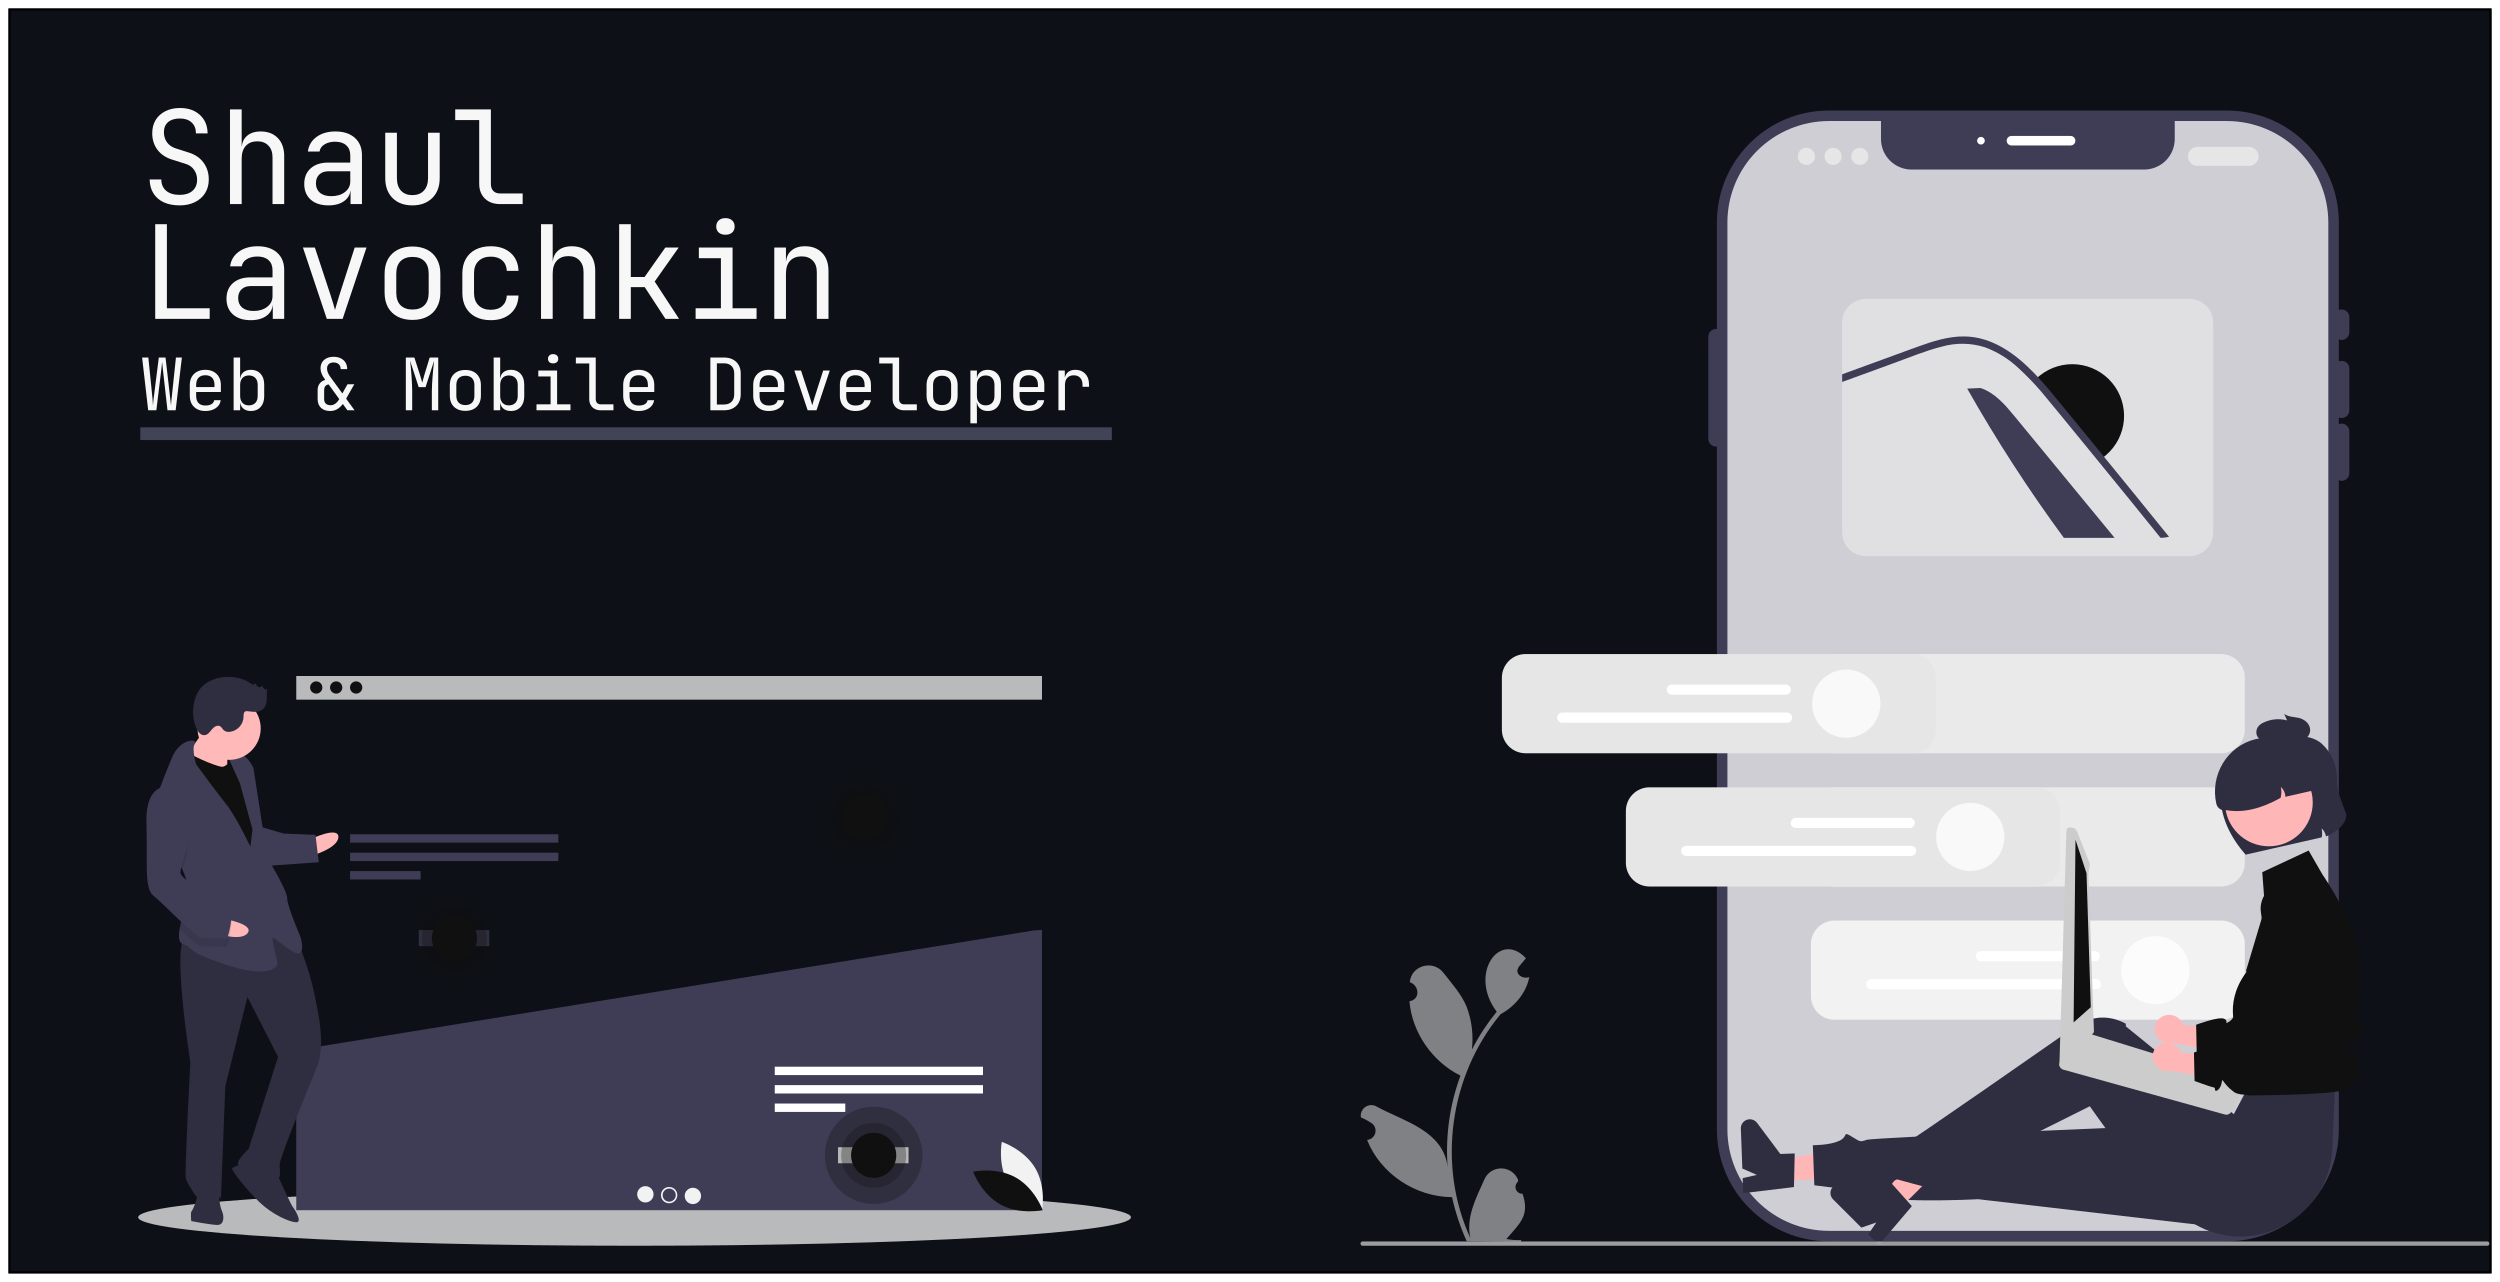 <svg width="1176" height="603" viewBox="0 0 1176 603" fill="none" xmlns="http://www.w3.org/2000/svg">
<g filter="url(#filter0_d_5_209)">
<path d="M4 0H1172V595H4V0Z" fill="#0D1117"/>
<path d="M4.5 0.5H1171.5V594.5H4.5V0.5Z" stroke="black"/>
</g>
<path d="M523 201H66V207H523V201Z" fill="#414356"/>
<path d="M69.706 193L66.85 168.18H69.774L71.644 186.54C71.689 187.039 71.735 187.56 71.78 188.104C71.825 188.625 71.859 189.124 71.882 189.6C71.927 190.076 71.95 190.473 71.95 190.79C71.995 190.473 72.029 190.076 72.052 189.6C72.097 189.124 72.143 188.625 72.188 188.104C72.256 187.56 72.324 187.039 72.392 186.54L74.704 168.18H77.866L79.974 186.54C80.042 187.039 80.099 187.56 80.144 188.104C80.212 188.625 80.269 189.124 80.314 189.6C80.382 190.076 80.427 190.473 80.45 190.79C80.473 190.473 80.495 190.076 80.518 189.6C80.563 189.124 80.609 188.625 80.654 188.104C80.722 187.56 80.779 187.039 80.824 186.54L82.762 168.18H85.55L82.626 193H78.784L76.676 174.3C76.631 173.779 76.574 173.269 76.506 172.77C76.461 172.271 76.415 171.807 76.37 171.376C76.325 170.945 76.291 170.594 76.268 170.322C76.245 170.594 76.2 170.945 76.132 171.376C76.087 171.807 76.041 172.271 75.996 172.77C75.951 173.269 75.894 173.779 75.826 174.3L73.548 193H69.706ZM96.587 193.34C95.113 193.34 93.821 193.045 92.711 192.456C91.623 191.867 90.773 191.039 90.161 189.974C89.571 188.886 89.277 187.628 89.277 186.2V181.1C89.277 179.649 89.571 178.391 90.161 177.326C90.773 176.261 91.623 175.433 92.711 174.844C93.821 174.255 95.113 173.96 96.587 173.96C98.06 173.96 99.341 174.255 100.429 174.844C101.539 175.433 102.389 176.261 102.979 177.326C103.591 178.391 103.897 179.649 103.897 181.1V184.398H92.269V186.2C92.269 187.673 92.643 188.807 93.391 189.6C94.139 190.371 95.204 190.756 96.587 190.756C97.765 190.756 98.717 190.552 99.443 190.144C100.168 189.713 100.61 189.079 100.769 188.24H103.829C103.625 189.804 102.854 191.051 101.517 191.98C100.202 192.887 98.559 193.34 96.587 193.34ZM100.905 182.358V181.1C100.905 179.627 100.531 178.493 99.783 177.7C99.057 176.907 97.992 176.51 96.587 176.51C95.204 176.51 94.139 176.907 93.391 177.7C92.643 178.493 92.269 179.627 92.269 181.1V182.086H101.143L100.905 182.358ZM118.061 193.34C116.52 193.34 115.285 192.932 114.355 192.116C113.426 191.277 112.961 190.144 112.961 188.716L113.573 189.43H112.961V193H109.901V168.18H112.961V173.62L112.893 177.87H113.573L112.961 178.584C112.961 177.179 113.426 176.057 114.355 175.218C115.307 174.379 116.543 173.96 118.061 173.96C119.943 173.96 121.45 174.583 122.583 175.83C123.717 177.077 124.283 178.777 124.283 180.93V186.404C124.283 188.535 123.717 190.223 122.583 191.47C121.45 192.717 119.943 193.34 118.061 193.34ZM117.041 190.688C118.333 190.688 119.353 190.303 120.101 189.532C120.849 188.761 121.223 187.651 121.223 186.2V181.1C121.223 179.649 120.849 178.539 120.101 177.768C119.353 176.997 118.333 176.612 117.041 176.612C115.795 176.612 114.797 177.009 114.049 177.802C113.324 178.595 112.961 179.695 112.961 181.1V186.2C112.961 187.605 113.324 188.705 114.049 189.498C114.797 190.291 115.795 190.688 117.041 190.688ZM155.367 193.34C153.508 193.34 152.046 192.841 150.981 191.844C149.938 190.847 149.417 189.475 149.417 187.73V183.48C149.417 182.279 149.723 181.27 150.335 180.454C150.97 179.615 151.865 179.026 153.021 178.686L152.783 178.346C152.08 177.394 151.57 176.51 151.253 175.694C150.936 174.878 150.777 174.062 150.777 173.246C150.777 172.158 151.026 171.206 151.525 170.39C152.046 169.574 152.76 168.951 153.667 168.52C154.596 168.067 155.673 167.84 156.897 167.84C158.212 167.84 159.345 168.078 160.297 168.554C161.272 169.03 162.02 169.699 162.541 170.56C163.062 171.421 163.323 172.453 163.323 173.654H160.263C160.263 172.997 160.127 172.43 159.855 171.954C159.583 171.478 159.198 171.115 158.699 170.866C158.2 170.617 157.6 170.492 156.897 170.492C156.285 170.492 155.741 170.605 155.265 170.832C154.812 171.059 154.46 171.387 154.211 171.818C153.962 172.226 153.837 172.725 153.837 173.314C153.837 173.881 153.95 174.493 154.177 175.15C154.426 175.807 154.766 176.431 155.197 177.02L161.045 185.078L163.459 180.76H166.655L162.813 187.526L166.791 193H163.425L161.283 190.042C159.606 192.241 157.634 193.34 155.367 193.34ZM155.537 190.62C156.308 190.62 157.044 190.371 157.747 189.872C158.472 189.351 159.084 188.637 159.583 187.73L154.585 180.828C153.882 180.941 153.35 181.225 152.987 181.678C152.647 182.131 152.477 182.732 152.477 183.48V187.73C152.477 188.637 152.738 189.351 153.259 189.872C153.803 190.371 154.562 190.62 155.537 190.62ZM190.904 193V168.18H194.916L197.5 176.204C197.75 176.929 197.976 177.655 198.18 178.38C198.384 179.083 198.532 179.627 198.622 180.012C198.736 179.627 198.883 179.083 199.064 178.38C199.246 177.655 199.45 176.918 199.676 176.17L202.124 168.18H206.136V193H203.144V183.99C203.144 182.993 203.178 181.859 203.246 180.59C203.314 179.321 203.405 178.029 203.518 176.714C203.632 175.377 203.745 174.107 203.858 172.906C203.994 171.682 204.108 170.617 204.198 169.71L200.186 182.12H196.956L192.91 169.71C193.024 170.594 193.137 171.625 193.25 172.804C193.364 173.96 193.466 175.195 193.556 176.51C193.647 177.802 193.726 179.094 193.794 180.386C193.862 181.678 193.896 182.879 193.896 183.99V193H190.904ZM218.907 193.272C217.411 193.272 216.119 192.989 215.031 192.422C213.943 191.855 213.093 191.039 212.481 189.974C211.892 188.886 211.597 187.605 211.597 186.132V181.168C211.597 179.672 211.892 178.391 212.481 177.326C213.093 176.261 213.943 175.445 215.031 174.878C216.119 174.311 217.411 174.028 218.907 174.028C220.403 174.028 221.695 174.311 222.783 174.878C223.871 175.445 224.71 176.261 225.299 177.326C225.911 178.391 226.217 179.661 226.217 181.134V186.132C226.217 187.605 225.911 188.886 225.299 189.974C224.71 191.039 223.871 191.855 222.783 192.422C221.695 192.989 220.403 193.272 218.907 193.272ZM218.907 190.552C220.244 190.552 221.287 190.178 222.035 189.43C222.783 188.682 223.157 187.583 223.157 186.132V181.168C223.157 179.717 222.783 178.618 222.035 177.87C221.287 177.122 220.244 176.748 218.907 176.748C217.592 176.748 216.55 177.122 215.779 177.87C215.031 178.618 214.657 179.717 214.657 181.168V186.132C214.657 187.583 215.031 188.682 215.779 189.43C216.55 190.178 217.592 190.552 218.907 190.552ZM240.382 193.34C238.84 193.34 237.605 192.932 236.676 192.116C235.746 191.277 235.282 190.144 235.282 188.716L235.894 189.43H235.282V193H232.222V168.18H235.282V173.62L235.214 177.87H235.894L235.282 178.584C235.282 177.179 235.746 176.057 236.676 175.218C237.628 174.379 238.863 173.96 240.382 173.96C242.263 173.96 243.77 174.583 244.904 175.83C246.037 177.077 246.604 178.777 246.604 180.93V186.404C246.604 188.535 246.037 190.223 244.904 191.47C243.77 192.717 242.263 193.34 240.382 193.34ZM239.362 190.688C240.654 190.688 241.674 190.303 242.422 189.532C243.17 188.761 243.544 187.651 243.544 186.2V181.1C243.544 179.649 243.17 178.539 242.422 177.768C241.674 176.997 240.654 176.612 239.362 176.612C238.115 176.612 237.118 177.009 236.37 177.802C235.644 178.595 235.282 179.695 235.282 181.1V186.2C235.282 187.605 235.644 188.705 236.37 189.498C237.118 190.291 238.115 190.688 239.362 190.688ZM252.37 193V190.212H259V177.088H253.22V174.3H262.06V190.212H268.35V193H252.37ZM260.19 170.934C259.442 170.934 258.853 170.741 258.422 170.356C257.992 169.971 257.776 169.449 257.776 168.792C257.776 168.112 257.992 167.579 258.422 167.194C258.853 166.786 259.442 166.582 260.19 166.582C260.938 166.582 261.528 166.786 261.958 167.194C262.389 167.579 262.604 168.112 262.604 168.792C262.604 169.449 262.389 169.971 261.958 170.356C261.528 170.741 260.938 170.934 260.19 170.934ZM282.617 193C281.529 193 280.577 192.785 279.761 192.354C278.945 191.923 278.311 191.311 277.857 190.518C277.404 189.725 277.177 188.795 277.177 187.73V170.968H270.887V168.18H280.237V187.73C280.237 188.501 280.453 189.113 280.883 189.566C281.314 189.997 281.892 190.212 282.617 190.212H288.567V193H282.617ZM300.454 193.34C298.981 193.34 297.689 193.045 296.578 192.456C295.49 191.867 294.64 191.039 294.028 189.974C293.439 188.886 293.144 187.628 293.144 186.2V181.1C293.144 179.649 293.439 178.391 294.028 177.326C294.64 176.261 295.49 175.433 296.578 174.844C297.689 174.255 298.981 173.96 300.454 173.96C301.927 173.96 303.208 174.255 304.296 174.844C305.407 175.433 306.257 176.261 306.846 177.326C307.458 178.391 307.764 179.649 307.764 181.1V184.398H296.136V186.2C296.136 187.673 296.51 188.807 297.258 189.6C298.006 190.371 299.071 190.756 300.454 190.756C301.633 190.756 302.585 190.552 303.31 190.144C304.035 189.713 304.477 189.079 304.636 188.24H307.696C307.492 189.804 306.721 191.051 305.384 191.98C304.069 192.887 302.426 193.34 300.454 193.34ZM304.772 182.358V181.1C304.772 179.627 304.398 178.493 303.65 177.7C302.925 176.907 301.859 176.51 300.454 176.51C299.071 176.51 298.006 176.907 297.258 177.7C296.51 178.493 296.136 179.627 296.136 181.1V182.086H305.01L304.772 182.358ZM334.155 193V168.18H340.581C342.191 168.18 343.573 168.486 344.729 169.098C345.908 169.71 346.815 170.571 347.449 171.682C348.107 172.793 348.435 174.107 348.435 175.626V185.52C348.435 187.039 348.107 188.365 347.449 189.498C346.815 190.609 345.908 191.47 344.729 192.082C343.573 192.694 342.191 193 340.581 193H334.155ZM337.215 190.28H340.581C342.077 190.28 343.245 189.861 344.083 189.022C344.945 188.183 345.375 187.016 345.375 185.52V175.626C345.375 174.153 344.945 172.997 344.083 172.158C343.245 171.319 342.077 170.9 340.581 170.9H337.215V190.28ZM361.614 193.34C360.141 193.34 358.849 193.045 357.738 192.456C356.65 191.867 355.8 191.039 355.188 189.974C354.599 188.886 354.304 187.628 354.304 186.2V181.1C354.304 179.649 354.599 178.391 355.188 177.326C355.8 176.261 356.65 175.433 357.738 174.844C358.849 174.255 360.141 173.96 361.614 173.96C363.087 173.96 364.368 174.255 365.456 174.844C366.567 175.433 367.417 176.261 368.006 177.326C368.618 178.391 368.924 179.649 368.924 181.1V184.398H357.296V186.2C357.296 187.673 357.67 188.807 358.418 189.6C359.166 190.371 360.231 190.756 361.614 190.756C362.793 190.756 363.745 190.552 364.47 190.144C365.195 189.713 365.637 189.079 365.796 188.24H368.856C368.652 189.804 367.881 191.051 366.544 191.98C365.229 192.887 363.586 193.34 361.614 193.34ZM365.932 182.358V181.1C365.932 179.627 365.558 178.493 364.81 177.7C364.085 176.907 363.019 176.51 361.614 176.51C360.231 176.51 359.166 176.907 358.418 177.7C357.67 178.493 357.296 179.627 357.296 181.1V182.086H366.17L365.932 182.358ZM379.927 193L373.671 174.3H376.799L380.947 186.88C381.196 187.628 381.423 188.353 381.627 189.056C381.831 189.736 381.978 190.269 382.069 190.654C382.182 190.269 382.341 189.736 382.545 189.056C382.749 188.353 382.964 187.628 383.191 186.88L387.237 174.3H390.331L384.075 193H379.927ZM402.388 193.34C400.914 193.34 399.622 193.045 398.512 192.456C397.424 191.867 396.574 191.039 395.962 189.974C395.372 188.886 395.078 187.628 395.078 186.2V181.1C395.078 179.649 395.372 178.391 395.962 177.326C396.574 176.261 397.424 175.433 398.512 174.844C399.622 174.255 400.914 173.96 402.388 173.96C403.861 173.96 405.142 174.255 406.23 174.844C407.34 175.433 408.19 176.261 408.78 177.326C409.392 178.391 409.698 179.649 409.698 181.1V184.398H398.07V186.2C398.07 187.673 398.444 188.807 399.192 189.6C399.94 190.371 401.005 190.756 402.388 190.756C403.566 190.756 404.518 190.552 405.244 190.144C405.969 189.713 406.411 189.079 406.57 188.24H409.63C409.426 189.804 408.655 191.051 407.318 191.98C406.003 192.887 404.36 193.34 402.388 193.34ZM406.706 182.358V181.1C406.706 179.627 406.332 178.493 405.584 177.7C404.858 176.907 403.793 176.51 402.388 176.51C401.005 176.51 399.94 176.907 399.192 177.7C398.444 178.493 398.07 179.627 398.07 181.1V182.086H406.944L406.706 182.358ZM425.324 193C424.236 193 423.284 192.785 422.468 192.354C421.652 191.923 421.018 191.311 420.564 190.518C420.111 189.725 419.884 188.795 419.884 187.73V170.968H413.594V168.18H422.944V187.73C422.944 188.501 423.16 189.113 423.59 189.566C424.021 189.997 424.599 190.212 425.324 190.212H431.274V193H425.324ZM443.161 193.272C441.665 193.272 440.373 192.989 439.285 192.422C438.197 191.855 437.347 191.039 436.735 189.974C436.146 188.886 435.851 187.605 435.851 186.132V181.168C435.851 179.672 436.146 178.391 436.735 177.326C437.347 176.261 438.197 175.445 439.285 174.878C440.373 174.311 441.665 174.028 443.161 174.028C444.657 174.028 445.949 174.311 447.037 174.878C448.125 175.445 448.964 176.261 449.553 177.326C450.165 178.391 450.471 179.661 450.471 181.134V186.132C450.471 187.605 450.165 188.886 449.553 189.974C448.964 191.039 448.125 191.855 447.037 192.422C445.949 192.989 444.657 193.272 443.161 193.272ZM443.161 190.552C444.498 190.552 445.541 190.178 446.289 189.43C447.037 188.682 447.411 187.583 447.411 186.132V181.168C447.411 179.717 447.037 178.618 446.289 177.87C445.541 177.122 444.498 176.748 443.161 176.748C441.846 176.748 440.804 177.122 440.033 177.87C439.285 178.618 438.911 179.717 438.911 181.168V186.132C438.911 187.583 439.285 188.682 440.033 189.43C440.804 190.178 441.846 190.552 443.161 190.552ZM456.476 199.12V174.3H459.536V177.87H460.148L459.536 178.584C459.536 177.156 460 176.034 460.93 175.218C461.882 174.379 463.128 173.96 464.67 173.96C466.551 173.96 468.047 174.583 469.158 175.83C470.291 177.054 470.858 178.743 470.858 180.896V186.37C470.858 187.798 470.597 189.033 470.076 190.076C469.577 191.119 468.863 191.923 467.934 192.49C467.027 193.057 465.939 193.34 464.67 193.34C463.151 193.34 461.916 192.921 460.964 192.082C460.012 191.243 459.536 190.121 459.536 188.716L460.148 189.43H459.468L459.536 193.68V199.12H456.476ZM463.65 190.688C464.942 190.688 465.95 190.303 466.676 189.532C467.424 188.761 467.798 187.651 467.798 186.2V181.1C467.798 179.649 467.424 178.539 466.676 177.768C465.95 176.997 464.942 176.612 463.65 176.612C462.403 176.612 461.406 177.009 460.658 177.802C459.91 178.595 459.536 179.695 459.536 181.1V186.2C459.536 187.605 459.91 188.705 460.658 189.498C461.406 190.291 462.403 190.688 463.65 190.688ZM483.934 193.34C482.461 193.34 481.169 193.045 480.058 192.456C478.97 191.867 478.12 191.039 477.508 189.974C476.919 188.886 476.624 187.628 476.624 186.2V181.1C476.624 179.649 476.919 178.391 477.508 177.326C478.12 176.261 478.97 175.433 480.058 174.844C481.169 174.255 482.461 173.96 483.934 173.96C485.408 173.96 486.688 174.255 487.776 174.844C488.887 175.433 489.737 176.261 490.326 177.326C490.938 178.391 491.244 179.649 491.244 181.1V184.398H479.616V186.2C479.616 187.673 479.99 188.807 480.738 189.6C481.486 190.371 482.552 190.756 483.934 190.756C485.113 190.756 486.065 190.552 486.79 190.144C487.516 189.713 487.958 189.079 488.116 188.24H491.176C490.972 189.804 490.202 191.051 488.864 191.98C487.55 192.887 485.906 193.34 483.934 193.34ZM488.252 182.358V181.1C488.252 179.627 487.878 178.493 487.13 177.7C486.405 176.907 485.34 176.51 483.934 176.51C482.552 176.51 481.486 176.907 480.738 177.7C479.99 178.493 479.616 179.627 479.616 181.1V182.086H488.49L488.252 182.358ZM497.895 193V174.3H500.887V177.87H501.601L500.615 180.08C500.615 178.063 501.046 176.544 501.907 175.524C502.791 174.481 504.094 173.96 505.817 173.96C507.789 173.96 509.353 174.583 510.509 175.83C511.688 177.054 512.277 178.72 512.277 180.828V181.95H509.217V181.1C509.217 179.627 508.854 178.505 508.129 177.734C507.426 176.941 506.418 176.544 505.103 176.544C503.811 176.544 502.791 176.941 502.043 177.734C501.318 178.527 500.955 179.649 500.955 181.1V193H497.895Z" fill="#F7F7F7"/>
<path d="M84.544 96.61C81.616 96.61 79.095 96.122 76.98 95.146C74.906 94.17 73.3 92.767 72.161 90.937C71.022 89.107 70.433 86.931 70.392 84.41H75.882C75.882 86.647 76.634 88.416 78.139 89.717C79.684 91.018 81.819 91.669 84.544 91.669C87.106 91.669 89.099 91.039 90.522 89.778C91.986 88.517 92.718 86.769 92.718 84.532C92.718 82.743 92.23 81.177 91.254 79.835C90.319 78.493 88.956 77.558 87.167 77.029L81.128 75.138C78.078 74.203 75.719 72.637 74.052 70.441C72.425 68.245 71.612 65.663 71.612 62.694C71.612 60.295 72.141 58.221 73.198 56.472C74.296 54.683 75.821 53.3 77.773 52.324C79.725 51.307 82.023 50.799 84.666 50.799C88.57 50.799 91.701 51.897 94.06 54.093C96.419 56.248 97.618 59.136 97.659 62.755H92.169C92.169 60.559 91.498 58.851 90.156 57.631C88.855 56.37 87.004 55.74 84.605 55.74C82.246 55.74 80.396 56.309 79.054 57.448C77.753 58.587 77.102 60.173 77.102 62.206C77.102 64.036 77.59 65.622 78.566 66.964C79.542 68.306 80.945 69.262 82.775 69.831L88.875 71.783C91.844 72.718 94.141 74.304 95.768 76.541C97.395 78.778 98.208 81.401 98.208 84.41C98.208 86.85 97.639 88.985 96.5 90.815C95.361 92.645 93.755 94.068 91.681 95.085C89.648 96.102 87.269 96.61 84.544 96.61ZM108.188 96V51.47H113.678V62.45V68.855H114.837L113.678 70.136C113.678 67.493 114.471 65.459 116.057 64.036C117.643 62.572 119.839 61.84 122.645 61.84C126.021 61.84 128.705 62.877 130.697 64.951C132.69 67.025 133.686 69.851 133.686 73.43V96H128.196V74.04C128.196 71.641 127.546 69.79 126.244 68.489C124.984 67.147 123.255 66.476 121.059 66.476C118.782 66.476 116.972 67.188 115.63 68.611C114.329 70.034 113.678 72.047 113.678 74.65V96H108.188ZM154.524 96.61C150.986 96.61 148.201 95.715 146.167 93.926C144.134 92.096 143.117 89.636 143.117 86.545C143.117 83.414 144.134 80.953 146.167 79.164C148.201 77.375 150.946 76.48 154.402 76.48H164.772V73.125C164.772 71.051 164.142 69.465 162.881 68.367C161.661 67.228 159.913 66.659 157.635 66.659C155.643 66.659 153.975 67.086 152.633 67.94C151.291 68.753 150.519 69.872 150.315 71.295H144.825C145.191 68.408 146.554 66.11 148.912 64.402C151.271 62.694 154.219 61.84 157.757 61.84C161.621 61.84 164.671 62.836 166.907 64.829C169.144 66.822 170.262 69.526 170.262 72.942V96H164.894V89.595H163.979L164.894 88.68C164.894 91.12 163.939 93.052 162.027 94.475C160.157 95.898 157.656 96.61 154.524 96.61ZM155.866 92.279C158.469 92.279 160.604 91.628 162.271 90.327C163.939 89.026 164.772 87.358 164.772 85.325V80.567H154.524C152.694 80.567 151.251 81.075 150.193 82.092C149.136 83.109 148.607 84.491 148.607 86.24C148.607 88.111 149.238 89.595 150.498 90.693C151.8 91.75 153.589 92.279 155.866 92.279ZM193.968 96.61C190.104 96.61 187.014 95.471 184.696 93.194C182.378 90.876 181.219 87.745 181.219 83.8V62.45H186.709V83.8C186.709 86.321 187.359 88.294 188.661 89.717C189.962 91.1 191.731 91.791 193.968 91.791C196.245 91.791 198.034 91.1 199.336 89.717C200.678 88.294 201.349 86.321 201.349 83.8V62.45H206.839V83.8C206.839 87.745 205.659 90.876 203.301 93.194C200.942 95.471 197.831 96.61 193.968 96.61ZM235.18 96C233.228 96 231.52 95.614 230.056 94.841C228.592 94.068 227.453 92.97 226.64 91.547C225.826 90.124 225.42 88.456 225.42 86.545V56.472H214.135V51.47H230.91V86.545C230.91 87.928 231.296 89.026 232.069 89.839C232.841 90.612 233.878 90.998 235.18 90.998H245.855V96H235.18ZM73.015 150V105.47H78.505V144.998H98.635V150H73.015ZM117.948 150.61C114.41 150.61 111.625 149.715 109.591 147.926C107.558 146.096 106.541 143.636 106.541 140.545C106.541 137.414 107.558 134.953 109.591 133.164C111.625 131.375 114.37 130.48 117.826 130.48H128.196V127.125C128.196 125.051 127.566 123.465 126.305 122.367C125.085 121.228 123.337 120.659 121.059 120.659C119.067 120.659 117.399 121.086 116.057 121.94C114.715 122.753 113.943 123.872 113.739 125.295H108.249C108.615 122.408 109.978 120.11 112.336 118.402C114.695 116.694 117.643 115.84 121.181 115.84C125.045 115.84 128.095 116.836 130.331 118.829C132.568 120.822 133.686 123.526 133.686 126.942V150H128.318V143.595H127.403L128.318 142.68C128.318 145.12 127.363 147.052 125.451 148.475C123.581 149.898 121.08 150.61 117.948 150.61ZM119.29 146.279C121.893 146.279 124.028 145.628 125.695 144.327C127.363 143.026 128.196 141.358 128.196 139.325V134.567H117.948C116.118 134.567 114.675 135.075 113.617 136.092C112.56 137.109 112.031 138.491 112.031 140.24C112.031 142.111 112.662 143.595 113.922 144.693C115.224 145.75 117.013 146.279 119.29 146.279ZM153.731 150L142.507 116.45H148.119L155.561 139.02C156.009 140.362 156.415 141.663 156.781 142.924C157.147 144.144 157.412 145.1 157.574 145.791C157.778 145.1 158.062 144.144 158.428 142.924C158.794 141.663 159.181 140.362 159.587 139.02L166.846 116.45H172.397L161.173 150H153.731ZM194.029 150.488C191.345 150.488 189.027 149.98 187.075 148.963C185.123 147.946 183.598 146.482 182.5 144.571C181.442 142.619 180.914 140.321 180.914 137.678V128.772C180.914 126.088 181.442 123.79 182.5 121.879C183.598 119.968 185.123 118.504 187.075 117.487C189.027 116.47 191.345 115.962 194.029 115.962C196.713 115.962 199.031 116.47 200.983 117.487C202.935 118.504 204.439 119.968 205.497 121.879C206.595 123.79 207.144 126.068 207.144 128.711V137.678C207.144 140.321 206.595 142.619 205.497 144.571C204.439 146.482 202.935 147.946 200.983 148.963C199.031 149.98 196.713 150.488 194.029 150.488ZM194.029 145.608C196.428 145.608 198.299 144.937 199.641 143.595C200.983 142.253 201.654 140.281 201.654 137.678V128.772C201.654 126.169 200.983 124.197 199.641 122.855C198.299 121.513 196.428 120.842 194.029 120.842C191.67 120.842 189.799 121.513 188.417 122.855C187.075 124.197 186.404 126.169 186.404 128.772V137.678C186.404 140.281 187.075 142.253 188.417 143.595C189.799 144.937 191.67 145.608 194.029 145.608ZM230.849 150.61C228.165 150.61 225.806 150.102 223.773 149.085C221.78 148.068 220.235 146.604 219.137 144.693C218.039 142.741 217.49 140.443 217.49 137.8V128.65C217.49 125.966 218.039 123.668 219.137 121.757C220.235 119.846 221.78 118.382 223.773 117.365C225.806 116.348 228.165 115.84 230.849 115.84C234.712 115.84 237.823 116.877 240.182 118.951C242.54 121.025 243.781 123.851 243.903 127.43H238.413C238.291 125.275 237.559 123.628 236.217 122.489C234.915 121.31 233.126 120.72 230.849 120.72C228.449 120.72 226.538 121.411 225.115 122.794C223.691 124.136 222.98 126.068 222.98 128.589V137.8C222.98 140.321 223.691 142.273 225.115 143.656C226.538 145.039 228.449 145.73 230.849 145.73C233.126 145.73 234.915 145.14 236.217 143.961C237.559 142.782 238.291 141.135 238.413 139.02H243.903C243.781 142.599 242.54 145.425 240.182 147.499C237.823 149.573 234.712 150.61 230.849 150.61ZM254.493 150V105.47H259.983V116.45V122.855H261.142L259.983 124.136C259.983 121.493 260.776 119.459 262.362 118.036C263.948 116.572 266.144 115.84 268.95 115.84C272.325 115.84 275.009 116.877 277.002 118.951C278.995 121.025 279.991 123.851 279.991 127.43V150H274.501V128.04C274.501 125.641 273.85 123.79 272.549 122.489C271.288 121.147 269.56 120.476 267.364 120.476C265.087 120.476 263.277 121.188 261.935 122.611C260.634 124.034 259.983 126.047 259.983 128.65V150H254.493ZM291.252 150V105.47H296.742V130.297H303.208L312.968 116.45H319.251L307.966 132.432L319.434 150H313.029L303.269 135.055H296.742V150H291.252ZM327.218 150V144.998H339.113V121.452H328.743V116.45H344.603V144.998H355.888V150H327.218ZM341.248 110.411C339.906 110.411 338.849 110.065 338.076 109.374C337.304 108.683 336.917 107.747 336.917 106.568C336.917 105.348 337.304 104.392 338.076 103.701C338.849 102.969 339.906 102.603 341.248 102.603C342.59 102.603 343.648 102.969 344.42 103.701C345.193 104.392 345.579 105.348 345.579 106.568C345.579 107.747 345.193 108.683 344.42 109.374C343.648 110.065 342.59 110.411 341.248 110.411ZM364.221 150V116.45H369.711V122.855H370.87L369.711 124.136C369.711 121.493 370.504 119.459 372.09 118.036C373.676 116.572 375.872 115.84 378.678 115.84C382.054 115.84 384.738 116.877 386.73 118.951C388.723 121.025 389.719 123.851 389.719 127.43V150H384.229V128.04C384.229 125.641 383.579 123.811 382.277 122.55C381.017 121.249 379.288 120.598 377.092 120.598C374.815 120.598 373.005 121.289 371.663 122.672C370.362 124.055 369.711 126.047 369.711 128.65V150H364.221Z" fill="#F7F7F7"/>
<g clip-path="url(#clip0_5_209)">
<path d="M298.5 586C427.458 586 532 580.005 532 572.609C532 565.214 427.458 559.218 298.5 559.218C169.542 559.218 65 565.214 65 572.609C65 580.005 169.542 586 298.5 586Z" fill="#F2F2F2" fill-opacity="0.75"/>
<path d="M490.15 318H139.366V329.128H490.15V318Z" fill="#F2F2F2" fill-opacity="0.75"/>
<path d="M148.753 326.28C150.348 326.28 151.641 324.99 151.641 323.4C151.641 321.809 150.348 320.52 148.753 320.52C147.158 320.52 145.865 321.809 145.865 323.4C145.865 324.99 147.158 326.28 148.753 326.28Z" fill="#101010"/>
<path d="M158.14 326.28C159.735 326.28 161.028 324.99 161.028 323.4C161.028 321.809 159.735 320.52 158.14 320.52C156.545 320.52 155.252 321.809 155.252 323.4C155.252 324.99 156.545 326.28 158.14 326.28Z" fill="#101010"/>
<path d="M167.527 326.28C169.122 326.28 170.415 324.99 170.415 323.4C170.415 321.809 169.122 320.52 167.527 320.52C165.932 320.52 164.638 321.809 164.638 323.4C164.638 324.99 165.932 326.28 167.527 326.28Z" fill="#101010"/>
<path d="M139.615 493.995L139.366 494.208V569.274H490.15V437.419L485.969 437.735L139.615 493.995Z" fill="#3F3D56"/>
<path d="M262.638 392.437H164.681V396.375H262.638V392.437Z" fill="#3F3D56"/>
<path d="M262.638 401.102H164.681V405.04H262.638V401.102Z" fill="#3F3D56"/>
<path d="M197.86 409.766H164.681V413.705H197.86V409.766Z" fill="#3F3D56"/>
<path d="M462.401 501.778H364.445V505.716H462.401V501.778Z" fill="white"/>
<path d="M462.401 510.443H364.445V514.381H462.401V510.443Z" fill="white"/>
<path d="M397.624 519.107H364.445V523.046H397.624V519.107Z" fill="white"/>
<path d="M303.584 565.643C305.712 565.643 307.437 563.922 307.437 561.8C307.437 559.678 305.712 557.958 303.584 557.958C301.455 557.958 299.73 559.678 299.73 561.8C299.73 563.922 301.455 565.643 303.584 565.643Z" fill="#F2F2F2"/>
<path d="M314.758 566.027C316.886 566.027 318.611 564.307 318.611 562.185C318.611 560.063 316.886 558.342 314.758 558.342C312.63 558.342 310.905 560.063 310.905 562.185C310.905 564.307 312.63 566.027 314.758 566.027Z" fill="#F2F2F2"/>
<path d="M325.932 566.411C328.06 566.411 329.785 564.691 329.785 562.569C329.785 560.447 328.06 558.727 325.932 558.727C323.804 558.727 322.079 560.447 322.079 562.569C322.079 564.691 323.804 566.411 325.932 566.411Z" fill="#F2F2F2"/>
<path d="M314.793 565.258C316.496 565.258 317.876 563.882 317.876 562.185C317.876 560.487 316.496 559.111 314.793 559.111C313.091 559.111 311.711 560.487 311.711 562.185C311.711 563.882 313.091 565.258 314.793 565.258Z" fill="#3F3D56"/>
<path d="M230.162 437.518H196.984V445.066H230.162V437.518Z" fill="#3F3D56"/>
<path d="M427.376 539.654H394.197V547.202H427.376V539.654Z" fill="white"/>
<path opacity="0.3" d="M213.76 464.218C226.436 464.218 236.711 453.971 236.711 441.332C236.711 428.693 226.436 418.447 213.76 418.447C201.084 418.447 190.808 428.693 190.808 441.332C190.808 453.971 201.084 464.218 213.76 464.218Z" fill="#101010"/>
<path opacity="0.3" d="M213.76 456.589C222.21 456.589 229.061 449.758 229.061 441.332C229.061 432.906 222.21 426.075 213.76 426.075C205.309 426.075 198.459 432.906 198.459 441.332C198.459 449.758 205.309 456.589 213.76 456.589Z" fill="#101010"/>
<path d="M213.76 451.927C219.628 451.927 224.386 447.184 224.386 441.332C224.386 435.481 219.628 430.737 213.76 430.737C207.892 430.737 203.134 435.481 203.134 441.332C203.134 447.184 207.892 451.927 213.76 451.927Z" fill="#101010"/>
<path opacity="0.3" d="M406.882 407.501C419.558 407.501 429.834 397.255 429.834 384.615C429.834 371.976 419.558 361.73 406.882 361.73C394.206 361.73 383.931 371.976 383.931 384.615C383.931 397.255 394.206 407.501 406.882 407.501Z" fill="#101010"/>
<path opacity="0.3" d="M406.882 399.872C415.333 399.872 422.183 393.042 422.183 384.615C422.183 376.189 415.333 369.359 406.882 369.359C398.432 369.359 391.581 376.189 391.581 384.615C391.581 393.042 398.432 399.872 406.882 399.872Z" fill="#101010"/>
<path d="M406.882 395.21C412.751 395.21 417.508 390.467 417.508 384.615C417.508 378.764 412.751 374.02 406.882 374.02C401.014 374.02 396.257 378.764 396.257 384.615C396.257 390.467 401.014 395.21 406.882 395.21Z" fill="#101010"/>
<path opacity="0.3" d="M410.973 566.354C423.649 566.354 433.925 556.108 433.925 543.469C433.925 530.829 423.649 520.583 410.973 520.583C398.297 520.583 388.022 530.829 388.022 543.469C388.022 556.108 398.297 566.354 410.973 566.354Z" fill="#101010"/>
<path opacity="0.3" d="M410.973 558.725C419.424 558.725 426.274 551.895 426.274 543.469C426.274 535.042 419.424 528.212 410.973 528.212C402.523 528.212 395.672 535.042 395.672 543.469C395.672 551.895 402.523 558.725 410.973 558.725Z" fill="#101010"/>
<path d="M410.973 554.064C416.842 554.064 421.599 549.32 421.599 543.469C421.599 537.617 416.842 532.874 410.973 532.874C405.105 532.874 400.347 537.617 400.347 543.469C400.347 549.32 405.105 554.064 410.973 554.064Z" fill="#101010"/>
<path d="M103.219 364.348L112.666 364.713L113.137 352.602L103.69 352.237L103.219 364.348Z" fill="#101010"/>
<path d="M146.304 394.651C146.304 394.651 159.386 388.418 159.176 393.801C158.967 399.183 145.99 402.724 145.99 402.724L146.304 394.651Z" fill="#FFB9B9"/>
<path d="M139.126 440.193C139.126 440.193 145.298 455.255 147.579 466.125C149.859 476.994 153.332 491.952 148.865 502.56C144.397 513.169 131.697 544.347 131.566 547.711C131.435 551.075 132.654 554.491 129.955 554.387C127.256 554.282 112.568 549.672 111.972 547.627C111.376 545.583 116.983 540.409 116.983 540.409L130.83 497.146L116.383 468.961L105.963 511.009L103.922 563.487C103.922 563.487 93.905 560.405 92.451 563.044C92.451 563.044 87.963 556.806 87.393 554.089C86.823 551.371 89.513 499.592 89.513 499.592C89.513 499.592 80.318 440.614 87.741 440.901C95.163 441.188 124.235 423.445 139.126 440.193Z" fill="#2F2E41"/>
<path d="M130.06 551.696C130.06 551.696 136.906 566.784 137.555 567.483C138.203 568.182 142.665 575.093 139.291 574.962C135.918 574.832 127.951 571.155 122.088 565.538C116.224 559.92 108.494 550.188 109.195 549.541C109.896 548.894 114.697 547.059 114.697 547.059L130.06 551.696Z" fill="#2F2E41"/>
<path d="M102.703 560.071C102.703 560.071 103.116 566.825 104.361 569.569C105.606 572.312 105.449 576.349 102.075 576.219C98.701 576.088 89.982 574.403 89.982 574.403C89.982 574.403 89.464 570.34 90.165 569.694C90.866 569.047 93.853 561.75 92.582 559.68C91.311 557.609 102.703 560.071 102.703 560.071Z" fill="#2F2E41"/>
<path d="M97.712 340.888C97.712 340.888 90.52 352.065 87.716 354.652C84.912 357.238 92.8 362.934 92.8 362.934L106.918 364.827C106.918 364.827 106.74 352.018 107.467 350.699C108.194 349.379 97.712 340.888 97.712 340.888Z" fill="#FFB9B9"/>
<path d="M109.983 355.513C109.983 355.513 107.074 360.791 104.375 360.686C101.676 360.582 87.716 354.652 87.12 352.607C86.523 350.563 82.496 367.252 82.496 367.252L116.656 427.195L124.988 421.453L120.951 386.258L117.635 367.263L109.983 355.513Z" fill="#101010"/>
<path d="M85.86 409.159C87.222 412.001 88.073 414.965 87.956 418C87.95 418.134 87.945 418.269 87.933 418.403C87.61 424.63 85.309 431.832 84.484 437.069C83.885 440.826 84.055 443.568 86.26 444.213C91.606 445.767 85.481 446.878 106.163 453.742C126.844 460.606 130.454 454.681 130.506 453.336C130.558 451.99 127.577 441.768 128.278 441.121C128.979 440.474 138.085 449.586 140.837 448.345C143.588 447.103 141.151 440.271 141.151 440.271C141.151 440.271 134.953 425.881 135.083 422.517C135.214 419.153 125.695 403.287 125.695 403.287L119.22 361.26C119.22 361.26 116.73 355.773 113.383 354.97C110.035 354.167 107.258 356.081 107.258 356.081L112.86 368.426L118.77 390.217L117.781 398.264C117.781 398.264 110.908 383.849 106.394 378.284C101.88 372.718 92.256 359.544 92.256 359.544C92.256 359.544 90.009 351.984 91.706 349.725C93.402 347.459 84.63 347.12 80.89 356.409C78.908 361.332 75.689 368.674 73.673 375.509C71.877 381.564 71.028 387.225 72.808 390.461C75.528 395.404 82.371 401.902 85.86 409.159Z" fill="#3F3D56"/>
<path opacity="0.1" d="M72.808 390.461C75.528 395.404 82.371 401.902 85.86 409.159C86.771 405.886 87.882 402.499 87.882 402.499C87.882 402.499 92.146 379.754 79.535 373.876C77.445 373.674 75.356 374.257 73.673 375.509C71.877 381.564 71.028 387.225 72.808 390.461Z" fill="black"/>
<path d="M122.87 389.028L133.562 392.137L148.406 392.71L149.934 405.572L125.538 407.324C125.538 407.324 119.444 390.243 122.87 389.028Z" fill="#3F3D56"/>
<path d="M105.437 432.272C105.437 432.272 119.74 434.639 116.475 438.93C113.211 443.222 100.54 438.71 100.54 438.71L105.437 432.272Z" fill="#FFB9B9"/>
<path opacity="0.1" d="M87.933 418.403C87.61 424.63 85.309 431.832 84.484 437.069C89.04 441.369 93.373 445.162 95.006 445.225C98.38 445.355 103.804 444.891 105.802 445.642C107.8 446.393 108.972 433.636 108.972 433.636C108.972 433.636 107.779 429.547 102.46 427.32C98.869 425.813 91.987 421.727 87.933 418.403Z" fill="black"/>
<path d="M79.692 369.839C79.692 369.839 68.273 368.05 68.89 386.941C69.507 405.831 67.687 417.89 72.279 421.436C76.872 424.983 91.789 441.058 95.163 441.188C98.537 441.318 103.961 440.854 105.959 441.605C107.957 442.357 109.129 429.599 109.129 429.599C109.129 429.599 107.936 425.51 102.617 423.283C97.297 421.056 84.765 413.159 84.87 410.468C84.974 407.777 88.04 398.462 88.04 398.462C88.04 398.462 92.303 375.717 79.692 369.839Z" fill="#3F3D56"/>
<path d="M107.781 357.438C115.986 357.438 122.637 350.806 122.637 342.625C122.637 334.444 115.986 327.812 107.781 327.812C99.576 327.812 92.925 334.444 92.925 342.625C92.925 350.806 99.576 357.438 107.781 357.438Z" fill="#FFB9B9"/>
<path d="M117.784 321.394C118.142 321.702 118.571 321.916 119.033 322.019C119.265 322.06 119.503 322.008 119.697 321.874C119.89 321.741 120.023 321.536 120.066 321.305C120.406 322.008 120.789 322.757 121.483 323.118C122.177 323.479 123.25 323.176 123.35 322.402C123.451 322.99 123.712 323.539 124.104 323.989C124.534 324.398 125.315 324.502 125.691 324.042C125.387 325.698 125.575 327.401 125.479 329.082C125.384 330.762 124.934 332.544 123.661 333.65C121.804 335.261 119.011 334.864 116.567 334.558C116.198 334.481 115.815 334.502 115.456 334.619C114.541 335.007 114.583 336.277 114.57 337.269C114.496 339.008 113.805 340.665 112.621 341.945C111.438 343.225 109.837 344.045 108.105 344.26C107.135 344.41 106.145 344.169 105.354 343.591C104.66 343.005 104.306 342.049 103.511 341.609C102.218 340.892 100.65 341.937 99.704 343.071C98.759 344.206 97.827 345.601 96.363 345.809C94.426 346.084 92.951 344.115 92.227 342.303C91.229 339.763 90.75 337.049 90.82 334.322C90.89 331.595 91.507 328.909 92.635 326.423C96.679 317.633 110.493 316.243 117.784 321.394Z" fill="#2F2E41"/>
<path d="M474.397 556.927C479.629 565.823 490.181 569.346 490.181 569.346C490.181 569.346 492.25 558.444 487.018 549.547C481.786 540.65 471.234 537.128 471.234 537.128C471.234 537.128 469.165 548.03 474.397 556.927Z" fill="#F2F2F2"/>
<path d="M477.662 553.822C486.71 558.819 490.5 569.25 490.5 569.25C490.5 569.25 479.621 571.581 470.573 566.584C461.525 561.587 457.734 551.155 457.734 551.155C457.734 551.155 468.613 548.825 477.662 553.822Z" fill="#101010"/>
</g>
<path d="M860.338 52H1047.47C1076.58 52 1100.17 75.545 1100.17 104.59V531.324C1100.17 560.369 1076.58 583.914 1047.47 583.914H860.338C831.233 583.914 807.638 560.369 807.638 531.324V104.59C807.638 75.545 831.233 52 860.338 52Z" fill="#3F3D56"/>
<path d="M812.573 104.594V531.325C812.588 543.962 817.625 556.078 826.58 565.014C835.534 573.95 847.675 578.977 860.339 578.991H1047.47C1060.14 578.977 1072.28 573.95 1081.23 565.014C1090.19 556.078 1095.22 543.962 1095.24 531.325V104.594C1095.22 91.956 1090.19 79.841 1081.23 70.904C1072.28 61.968 1060.14 56.942 1047.47 56.927H1023V65.363C1023 69.181 1021.48 72.844 1018.78 75.544C1016.07 78.245 1012.4 79.762 1008.57 79.762H899.239C895.412 79.762 891.742 78.245 889.036 75.544C886.33 72.844 884.81 69.181 884.81 65.363V56.927H860.339C847.675 56.942 835.534 61.968 826.58 70.904C817.625 79.841 812.588 91.956 812.573 104.594Z" fill="white" fill-opacity="0.75"/>
<path d="M1101.52 159.905C1102.47 159.904 1103.38 159.526 1104.06 158.855C1104.73 158.183 1105.11 157.273 1105.11 156.323V149.159C1105.11 148.209 1104.73 147.298 1104.06 146.627C1103.38 145.955 1102.47 145.578 1101.52 145.578C1100.57 145.578 1099.66 145.955 1098.98 146.627C1098.31 147.298 1097.93 148.209 1097.93 149.159V156.323C1097.93 157.273 1098.31 158.183 1098.98 158.855C1099.66 159.526 1100.57 159.904 1101.52 159.905Z" fill="#3F3D56"/>
<path d="M1101.52 196.639C1102.47 196.638 1103.38 196.26 1104.06 195.589C1104.73 194.917 1105.11 194.007 1105.11 193.057V173.337C1105.11 172.387 1104.73 171.476 1104.06 170.805C1103.38 170.133 1102.47 169.755 1101.52 169.755C1100.57 169.755 1099.66 170.133 1098.98 170.805C1098.31 171.476 1097.93 172.387 1097.93 173.337V193.057C1097.93 194.007 1098.31 194.917 1098.98 195.589C1099.66 196.26 1100.57 196.638 1101.52 196.639Z" fill="#3F3D56"/>
<path d="M1101.52 226.171C1102.47 226.17 1103.38 225.792 1104.06 225.12C1104.73 224.449 1105.11 223.538 1105.11 222.589V202.869C1105.11 201.919 1104.73 201.008 1104.06 200.336C1103.38 199.664 1102.47 199.287 1101.52 199.287C1100.57 199.287 1099.66 199.664 1098.98 200.336C1098.31 201.008 1097.93 201.919 1097.93 202.869V222.589C1097.93 223.538 1098.31 224.449 1098.98 225.12C1099.66 225.792 1100.57 226.17 1101.52 226.171Z" fill="#3F3D56"/>
<path d="M807.19 210.052C808.141 210.051 809.054 209.673 809.727 209.002C810.4 208.33 810.778 207.42 810.779 206.47V158.353C810.779 157.403 810.401 156.492 809.728 155.82C809.055 155.148 808.142 154.771 807.19 154.771C806.238 154.771 805.325 155.148 804.652 155.82C803.979 156.492 803.6 157.403 803.6 158.353V206.47C803.601 207.42 803.98 208.33 804.653 209.002C805.326 209.673 806.238 210.051 807.19 210.052Z" fill="#3F3D56"/>
<path d="M946.196 68.428H974.013C974.608 68.428 975.179 68.192 975.6 67.773C976.02 67.353 976.257 66.783 976.257 66.19C976.257 65.596 976.02 65.026 975.6 64.607C975.179 64.187 974.608 63.951 974.013 63.951H946.196C945.601 63.951 945.03 64.187 944.609 64.607C944.189 65.026 943.952 65.596 943.952 66.19C943.952 66.783 944.189 67.353 944.609 67.773C945.03 68.192 945.601 68.428 946.196 68.428Z" fill="white"/>
<path d="M931.838 67.981C930.847 67.981 930.043 67.179 930.043 66.19C930.043 65.201 930.847 64.399 931.838 64.399C932.829 64.399 933.633 65.201 933.633 66.19C933.633 67.179 932.829 67.981 931.838 67.981Z" fill="white"/>
<path d="M716.201 561.543C715.546 561.566 714.899 561.389 714.348 561.033C713.798 560.678 713.37 560.163 713.122 559.556C712.875 558.95 712.821 558.283 712.966 557.645C713.112 557.007 713.45 556.429 713.936 555.989C714.02 555.67 714.08 555.441 714.164 555.122C713.552 553.527 712.477 552.151 711.076 551.169C709.676 550.188 708.013 549.647 706.302 549.614C704.591 549.582 702.909 550.06 701.472 550.988C700.035 551.915 698.909 553.25 698.237 554.821C694.362 563.638 689.37 572.756 691.716 582.529C675.928 548.298 681.813 505.959 705.904 477.042C712.52 473.486 717.917 467.108 719.377 459.657C716.109 460.727 712.072 458.045 714.554 454.644C715.628 453.345 716.713 452.057 717.787 450.758C705.538 437.489 690.597 458.018 704.048 475.898C699.539 481.43 695.622 487.418 692.361 493.763C693.165 487 692.348 480.143 689.978 473.757C687.571 467.803 683.001 462.764 678.984 457.599C674.1 451.305 663.897 454.09 663.156 462.011C667.704 463.551 668.234 470.134 663.007 470.984C664.233 485.745 673.758 499.39 686.994 505.984C681.952 519.687 679.895 534.305 680.96 548.864C678.775 531.84 660.526 527.54 647.808 520.661C646.999 520.133 646.054 519.851 645.088 519.85C644.121 519.848 643.175 520.127 642.365 520.653C641.555 521.179 640.915 521.929 640.525 522.811C640.134 523.694 640.01 524.67 640.166 525.622C641.923 526.355 643.604 527.26 645.182 528.324C645.921 528.83 646.486 529.553 646.797 530.392C647.109 531.231 647.154 532.145 646.924 533.01C646.695 533.876 646.203 534.649 645.516 535.224C644.829 535.799 643.98 536.148 643.087 536.223C649.378 552.198 665.935 563.042 683.044 563.145C684.621 570.29 686.937 577.253 689.955 583.921L715.349 584.162C715.443 583.881 715.527 583.591 715.612 583.311C713.26 583.436 710.902 583.273 708.589 582.826C714.878 575.538 719.722 571.834 716.201 561.543Z" fill="#F2F2F2" fill-opacity="0.5"/>
<path d="M1033.69 78.034H1057.92C1059.11 78.034 1060.25 77.563 1061.09 76.723C1061.94 75.883 1062.41 74.744 1062.41 73.557C1062.41 72.369 1061.94 71.231 1061.09 70.391C1060.25 69.551 1059.11 69.079 1057.92 69.079H1033.69C1032.5 69.079 1031.36 69.551 1030.52 70.391C1029.68 71.231 1029.21 72.369 1029.21 73.557C1029.21 74.744 1029.68 75.883 1030.52 76.723C1031.36 77.563 1032.5 78.034 1033.69 78.034Z" fill="#E6E6E6"/>
<path d="M874.862 77.587C872.632 77.587 870.824 75.782 870.824 73.557C870.824 71.331 872.632 69.527 874.862 69.527C877.093 69.527 878.901 71.331 878.901 73.557C878.901 75.782 877.093 77.587 874.862 77.587Z" fill="#E6E6E6"/>
<path d="M862.3 77.587C860.069 77.587 858.262 75.782 858.262 73.557C858.262 71.331 860.069 69.527 862.3 69.527C864.53 69.527 866.338 71.331 866.338 73.557C866.338 75.782 864.53 77.587 862.3 77.587Z" fill="#E6E6E6"/>
<path d="M849.737 77.587C847.506 77.587 845.699 75.782 845.699 73.557C845.699 71.331 847.506 69.527 849.737 69.527C851.967 69.527 853.775 71.331 853.775 73.557C853.775 75.782 851.967 77.587 849.737 77.587Z" fill="#E6E6E6"/>
<path d="M877.686 140.614H1029.97C1032.92 140.618 1035.74 141.789 1037.83 143.871C1039.92 145.952 1041.09 148.774 1041.09 151.718V250.498C1041.09 253.442 1039.92 256.264 1037.83 258.345C1035.74 260.427 1032.92 261.598 1029.97 261.602H877.686C874.735 261.6 871.907 260.429 869.82 258.347C867.734 256.265 866.561 253.442 866.559 250.498V151.718C866.561 148.774 867.734 145.951 869.82 143.869C871.907 141.787 874.735 140.617 877.686 140.614Z" fill="#F2F2F2" fill-opacity="0.5"/>
<path d="M925.359 182.784C939.121 207.064 954.307 230.513 970.838 253.007H994.719C979.077 233.991 963.424 214.975 947.759 195.959C943.265 190.484 938.388 184.748 931.647 182.523L925.359 182.784Z" fill="#3F3D56"/>
<path d="M957.095 178.89C959.586 181.48 961.973 184.174 964.22 186.973C969.166 192.917 974.043 198.914 978.938 204.894C981.986 208.613 985.034 212.333 988.048 216.053C989.005 215.439 989.913 214.754 990.765 214.002C995.578 209.833 998.563 203.949 999.081 197.61C999.599 191.271 997.608 184.982 993.535 180.091C989.463 175.199 983.632 172.094 977.293 171.44C970.953 170.787 964.61 172.638 959.621 176.596C958.722 177.295 957.878 178.062 957.095 178.89Z" fill="#101010"/>
<path d="M866.559 176.066V179.675L868.174 179.084L890.904 170.792C898.307 168.096 905.692 165.016 913.337 163.073C919.989 161.174 927.053 161.264 933.653 163.332C939.537 165.505 944.921 168.84 949.482 173.138C951.502 175 953.458 176.908 955.351 178.887C955.97 179.54 956.59 180.194 957.2 180.848C959.03 182.836 960.798 184.868 962.476 186.973C967.421 192.919 972.302 198.919 977.193 204.891C980.244 208.617 983.295 212.333 986.31 216.049C996.378 228.344 1006.39 240.663 1016.33 253.005C1017.67 252.99 1019.01 252.822 1020.31 252.504C1010.16 239.923 999.964 227.374 989.72 214.858C989.486 214.572 989.253 214.285 989.02 213.998C987.817 212.503 986.588 210.999 985.367 209.503C980.262 203.262 975.153 197.026 970.041 190.797C966.326 186.265 962.638 181.716 958.635 177.418C958.393 177.141 958.142 176.872 957.882 176.594C957.496 176.182 957.11 175.779 956.715 175.359C948.02 166.395 937.171 158.47 924.177 158.255C916.532 158.138 909.147 160.556 902.04 163.108C894.385 165.875 886.758 168.687 879.112 171.481L866.559 176.066Z" fill="#3F3D56"/>
<path d="M862.978 479.697H1044.83C1047.78 479.693 1050.61 478.523 1052.7 476.441C1054.78 474.36 1055.96 471.537 1055.96 468.594V444.136C1055.96 441.192 1054.78 438.37 1052.7 436.288C1050.61 434.207 1047.78 433.036 1044.83 433.033H862.978C860.028 433.036 857.2 434.207 855.114 436.288C853.028 438.37 851.855 441.192 851.852 444.136V468.594C851.855 471.537 853.028 474.36 855.114 476.441C857.2 478.523 860.028 479.693 862.978 479.697Z" fill="#F2F2F2"/>
<path d="M862.978 354.33H1044.83C1047.78 354.327 1050.61 353.156 1052.7 351.074C1054.78 348.993 1055.96 346.17 1055.96 343.227V318.769C1055.96 315.825 1054.78 313.003 1052.7 310.921C1050.61 308.84 1047.78 307.669 1044.83 307.666H862.978C860.028 307.669 857.2 308.84 855.114 310.921C853.028 313.003 851.855 315.825 851.852 318.769V343.227C851.855 346.17 853.028 348.993 855.114 351.074C857.2 353.156 860.028 354.327 862.978 354.33Z" fill="#F2F2F2" fill-opacity="0.75"/>
<path d="M862.978 417.013H1044.83C1047.78 417.01 1050.61 415.839 1052.7 413.758C1054.78 411.676 1055.96 408.854 1055.96 405.91V381.452C1055.96 378.508 1054.78 375.686 1052.7 373.605C1050.61 371.523 1047.78 370.352 1044.83 370.349H862.978C860.028 370.352 857.2 371.523 855.114 373.605C853.028 375.686 851.855 378.508 851.852 381.452V405.91C851.855 408.854 853.028 411.676 855.114 413.758C857.2 415.839 860.028 417.01 862.978 417.013Z" fill="#F2F2F2" fill-opacity="0.75"/>
<path d="M931.812 452.179H985.394C986.03 452.179 986.639 451.927 987.089 451.478C987.538 451.03 987.791 450.421 987.791 449.787C987.791 449.152 987.538 448.544 987.089 448.095C986.639 447.647 986.03 447.395 985.394 447.395H931.812C931.176 447.395 930.567 447.647 930.117 448.095C929.667 448.544 929.415 449.152 929.415 449.787C929.415 450.421 929.667 451.03 930.117 451.478C930.567 451.927 931.176 452.179 931.812 452.179Z" fill="white"/>
<path d="M880.277 465.335H985.993C986.629 465.335 987.239 465.083 987.688 464.634C988.138 464.185 988.39 463.577 988.39 462.943C988.39 462.308 988.138 461.7 987.688 461.251C987.239 460.803 986.629 460.551 985.993 460.551H880.277C879.641 460.551 879.032 460.803 878.582 461.251C878.133 461.7 877.88 462.308 877.88 462.943C877.88 463.577 878.133 464.185 878.582 464.634C879.032 465.083 879.641 465.335 880.277 465.335Z" fill="white"/>
<path d="M1013.86 472.402C1004.98 472.402 997.789 465.222 997.789 456.365C997.789 447.507 1004.98 440.327 1013.86 440.327C1022.74 440.327 1029.93 447.507 1029.93 456.365C1029.93 465.222 1022.74 472.402 1013.86 472.402Z" fill="white" fill-opacity="0.75"/>
<path d="M1017.44 478.028C1019.08 477.263 1020.96 477.167 1022.67 477.76C1024.38 478.353 1025.79 479.589 1026.6 481.204C1026.76 481.535 1026.89 481.878 1026.99 482.231L1051.19 483.674L1054.78 496.186L1021.84 490.632C1020.34 490.945 1018.78 490.753 1017.41 490.088C1016.03 489.423 1014.91 488.321 1014.22 486.955C1013.84 486.174 1013.62 485.326 1013.57 484.458C1013.51 483.591 1013.63 482.721 1013.91 481.899C1014.2 481.078 1014.64 480.32 1015.22 479.668C1015.79 479.017 1016.49 478.486 1017.28 478.105C1017.33 478.079 1017.39 478.053 1017.44 478.028Z" fill="#FFB6B6"/>
<path d="M1070.86 416.311C1072.45 415.66 1074.17 415.359 1075.89 415.429C1077.61 415.499 1079.3 415.939 1080.84 416.717C1082.37 417.495 1083.72 418.595 1084.8 419.941C1085.87 421.286 1086.64 422.847 1087.05 424.516L1093.71 451.329L1092.45 498.238C1092.45 498.238 1057.72 504.888 1051.89 500.613C1046.06 496.339 1046.61 493.157 1046.06 496.339C1045.52 499.521 1043.01 500.856 1042.98 499.59C1042.95 498.324 1042.66 498.541 1041.21 498.159C1039.76 497.778 1033.34 495.42 1033.34 495.42L1033.06 482.045C1033.06 482.045 1043.66 478.035 1046.23 479.231C1048.8 480.428 1045.68 482.414 1048.8 480.428C1051.92 478.442 1052.26 472.175 1052.8 477.823C1053.33 483.471 1054.89 484.523 1057.23 482.012C1059.57 479.5 1070.4 481.104 1070.4 481.104L1063.51 428.961C1063.16 426.338 1063.69 423.675 1065.02 421.386C1066.35 419.098 1068.41 417.313 1070.86 416.311Z" fill="#101010"/>
<path d="M836.98 555.418L836.614 545.541L874.619 539.435L875.157 554.012L836.98 555.418Z" fill="#FFB6B6"/>
<path d="M843.878 558.392L844.239 542.577L837.464 542.827L826.526 528.206C825.986 527.484 825.229 526.953 824.365 526.691C823.501 526.429 822.575 526.449 821.724 526.749C820.872 527.048 820.139 527.612 819.631 528.357C819.123 529.102 818.867 529.99 818.9 530.89L819.595 549.677L826.416 552.668L819.762 554.179L820.024 561.263L843.878 558.392Z" fill="#2F2E41"/>
<path d="M1050.87 578.069L930.498 564.101C930.498 564.101 878.517 567.097 866.321 559.179L853.46 557.559L852.763 538.707C852.763 538.707 860.627 538.765 865.149 536.662C869.671 534.56 866.528 531.987 870.839 534.517C875.15 537.046 874.695 537.351 878.028 536.188C881.361 535.026 1034.21 528.791 1034.21 528.791L1050.87 578.069Z" fill="#2F2E41"/>
<path d="M892.251 569.888L885.252 562.895L908.951 532.625L919.281 542.946L892.251 569.888Z" fill="#FFB6B6"/>
<path d="M899.335 567.386L888.821 555.548L884.024 560.329L866.041 557.034C865.153 556.872 864.236 556.996 863.424 557.39C862.612 557.785 861.947 558.427 861.527 559.225C861.107 560.023 860.954 560.934 861.089 561.825C861.225 562.716 861.642 563.54 862.28 564.177L875.593 577.479L882.633 575.042L878.784 580.666L883.804 585.681L899.335 567.386Z" fill="#2F2E41"/>
<path d="M1098.36 512.282L1097.16 540.042C1095.76 572.721 1059.69 592.5 1031.73 575.437C1031.21 575.123 1030.69 574.797 1030.18 574.46C1030.18 574.46 1019.57 571.619 1019.9 567.119C1020.22 562.62 1017.63 560.43 1015.34 561.657C1013.04 562.884 983.035 520.384 983.035 520.384C983.035 520.384 920.686 551.42 906.931 558.727L892.418 554.781C892.418 554.781 886.956 557.355 888.923 553.632C890.891 549.908 891.244 551.692 891.848 547.635C892.453 543.578 893.999 538.549 894.937 538.76C895.874 538.972 972.07 485.752 972.07 485.752C972.07 485.752 984.483 473.216 999.881 481.493C1000.2 482.709 999.928 482.752 999.928 482.752L1050.79 524.112L1057.98 510.491L1098.36 512.282Z" fill="#2F2E41"/>
<path d="M1064.17 410.285L1085.98 400.085L1092.51 411.422C1092.51 411.422 1110.05 436.394 1110.3 454.409C1110.56 472.425 1107.44 477.782 1107.44 477.782C1107.44 477.782 1115.01 483.423 1111.22 486.871C1107.44 490.319 1099.08 491.807 1105.5 493.301C1111.93 494.796 1110.3 509.929 1103.12 512.616C1095.94 515.302 1057.39 515.278 1057.39 515.278C1057.74 514.105 1057.76 512.861 1057.46 511.674C1057.17 510.488 1056.56 509.403 1055.69 508.532C1052.71 505.542 1050.01 507.687 1052.71 503.033C1055.4 498.378 1059.88 501.065 1056.3 494.796C1052.71 488.528 1052.71 486.655 1052.71 486.655C1052.71 486.655 1045.39 472.758 1056.41 457.682C1057.08 456.763 1056.52 456.727 1056.52 456.727L1065.42 426.965L1064.17 410.285Z" fill="#101010"/>
<path d="M1099.32 367.397C1099.14 371.995 1102.04 378.508 1103.47 382.435C1105 386.634 1098.37 392.207 1094.13 393.428C1093.91 391.973 1093.18 390.643 1092.08 389.67C1092.38 391.056 1092.41 392.489 1092.16 393.886L1056.31 402.029C1049.86 394.577 1043.38 383.863 1044.79 370.941C1044.45 368.488 1044.85 365.989 1045.93 363.758C1047.01 361.528 1048.72 359.666 1050.86 358.405L1068.98 347.721C1076.69 345.97 1086.4 344.913 1091.96 349.672C1094.45 351.881 1096.4 354.623 1097.68 357.693C1098.95 360.762 1099.51 364.08 1099.32 367.397Z" fill="#2F2E41"/>
<path d="M1067.28 398.092C1055.88 398.092 1046.64 388.871 1046.64 377.496C1046.64 366.121 1055.88 356.9 1067.28 356.9C1078.68 356.9 1087.92 366.121 1087.92 377.496C1087.92 388.871 1078.68 398.092 1067.28 398.092Z" fill="#FFB6B6"/>
<path d="M1091.46 366.493L1092.45 370.859L1075.04 374.814C1075.03 373.931 1074.83 373.061 1074.46 372.258C1074.09 371.455 1073.56 370.737 1072.9 370.149C1073.28 371.86 1073.23 373.637 1072.77 375.329C1063.38 380.587 1054.92 382.45 1047.33 381.109C1046.3 381.343 1045.22 381.159 1044.33 380.599C1043.44 380.039 1042.81 379.147 1042.57 378.121C1039.52 364.736 1047.52 351.056 1060.87 347.733C1064.11 346.924 1067.48 346.769 1070.79 347.277C1074.09 347.786 1077.26 348.948 1080.11 350.695C1082.96 352.443 1085.43 354.74 1087.38 357.453C1089.33 360.165 1090.71 363.239 1091.46 366.493Z" fill="#2F2E41"/>
<path d="M1081.28 337.689C1078.98 337.192 1076.55 337.312 1074.48 335.76L1075.84 338.879C1072.06 337.847 1068.04 338.248 1064.54 340.005C1063.5 340.47 1062.62 341.218 1061.99 342.164C1061.65 342.736 1061.44 343.376 1061.38 344.038C1061.32 344.7 1061.42 345.366 1061.65 345.988C1061.87 346.521 1062.21 347.002 1062.63 347.4C1063.05 347.798 1063.54 348.104 1064.09 348.299C1065.06 348.589 1066.07 348.695 1067.07 348.611C1071.31 348.512 1075.55 348.414 1079.79 348.315C1081.4 348.415 1083.01 348.102 1084.47 347.406C1085.25 346.928 1085.87 346.234 1086.26 345.409C1086.64 344.585 1086.78 343.666 1086.65 342.765C1086.25 339.93 1083.57 338.187 1081.28 337.689Z" fill="#2F2E41"/>
<path d="M969.319 499.109C969.368 499.05 969.425 498.998 969.488 498.954C969.642 498.775 969.83 498.628 970.041 498.522L971.551 497.715L981.578 486.607C982.158 486.305 982.833 486.241 983.46 486.427L983.486 486.435L987.781 487.76L991.475 488.904L996.635 490.501L1031.78 501.361L1054.88 508.498C1055.51 508.696 1056.03 509.13 1056.34 509.707C1056.64 510.285 1056.71 510.959 1056.52 511.586C1056.42 511.931 1056.24 512.25 1056 512.521L1055.26 513.338L1053.72 515.052L1050.15 522.44L1049.16 523.544C1048.84 523.895 1048.43 524.15 1047.98 524.277C1047.52 524.405 1047.04 524.4 1046.58 524.264L970.476 503.144C970.081 503.017 969.723 502.794 969.434 502.496C969.146 502.197 968.935 501.833 968.82 501.434C968.706 501.035 968.692 500.615 968.779 500.209C968.866 499.804 969.051 499.426 969.319 499.109Z" fill="#CCCCCC"/>
<path d="M973.838 389.228L975.311 389.467C975.715 389.534 976.077 389.757 976.316 390.089L976.965 390.995L982.823 405.611C983.061 405.945 983.157 406.36 983.089 406.765L982.403 410.929L984.996 485.259C984.931 485.643 984.724 485.989 984.416 486.229L973.044 501.41L972.778 501.62L972.206 502.068C971.912 502.294 971.548 502.41 971.177 502.394L970.21 502.348C969.991 502.338 969.776 502.281 969.58 502.181C969.385 502.081 969.212 501.941 969.075 501.77C968.936 501.601 968.835 501.404 968.78 501.192C968.724 500.981 968.715 500.759 968.752 500.544L972.051 390.5C972.118 390.096 972.343 389.735 972.677 389.496C973.01 389.257 973.425 389.161 973.83 389.227L973.838 389.228Z" fill="#CCCCCC"/>
<path d="M976.306 395.004L981.494 410.776L983.501 473.777L975.425 480.94L976.306 395.004Z" fill="#101010"/>
<path d="M1016.43 491.104C1018.07 490.339 1019.94 490.243 1021.65 490.836C1023.36 491.429 1024.77 492.665 1025.58 494.28C1025.74 494.611 1025.88 494.955 1025.98 495.307L1050.18 496.75L1053.77 509.262L1020.83 503.709C1019.33 504.021 1017.77 503.83 1016.39 503.164C1015.01 502.499 1013.9 501.398 1013.21 500.032C1012.44 498.454 1012.33 496.635 1012.9 494.976C1013.47 493.316 1014.68 491.951 1016.26 491.181C1016.32 491.155 1016.37 491.129 1016.43 491.104Z" fill="#FFB6B6"/>
<path d="M1069.85 429.388C1071.44 428.736 1073.16 428.436 1074.88 428.506C1076.6 428.576 1078.29 429.015 1079.82 429.793C1081.36 430.572 1082.71 431.671 1083.78 433.017C1084.86 434.363 1085.63 435.923 1086.04 437.592L1092.69 464.406L1091.44 511.314C1091.44 511.314 1056.71 517.964 1050.88 513.69C1045.05 509.415 1045.6 506.233 1045.05 509.415C1044.5 512.597 1042 513.932 1041.97 512.666C1041.93 511.4 1041.65 511.617 1040.2 511.236C1038.74 510.854 1032.33 508.496 1032.33 508.496L1032.04 495.122C1032.04 495.122 1042.65 491.111 1045.22 492.308C1047.79 493.504 1044.67 495.49 1047.79 493.504C1050.91 491.519 1051.25 485.252 1051.78 490.9C1052.32 496.548 1053.88 497.599 1056.22 495.088C1058.55 492.576 1069.39 494.181 1069.39 494.181L1062.49 442.037C1062.15 439.414 1062.68 436.751 1064.01 434.462C1065.34 432.174 1067.39 430.39 1069.85 429.388Z" fill="#101010"/>
<path d="M1171 585C1171 585.131 1170.98 585.262 1170.93 585.383C1170.89 585.505 1170.82 585.615 1170.74 585.708C1170.66 585.801 1170.56 585.875 1170.46 585.925C1170.35 585.975 1170.24 586 1170.12 586H640.88C640.647 586 640.423 585.895 640.258 585.707C640.093 585.52 640 585.265 640 585C640 584.735 640.093 584.48 640.258 584.293C640.423 584.105 640.647 584 640.88 584H1170.12C1170.24 584 1170.35 584.025 1170.46 584.075C1170.56 584.125 1170.66 584.199 1170.74 584.292C1170.82 584.385 1170.89 584.495 1170.93 584.617C1170.98 584.738 1171 584.869 1171 585Z" fill="#CCCCCC" fill-opacity="0.75"/>
<path d="M717.608 354.33H899.463C902.413 354.327 905.241 353.156 907.327 351.074C909.413 348.993 910.586 346.17 910.589 343.227V318.769C910.586 315.825 909.413 313.003 907.327 310.921C905.241 308.84 902.413 307.669 899.463 307.666H717.608C714.658 307.669 711.83 308.84 709.744 310.921C707.658 313.003 706.485 315.825 706.481 318.769V343.227C706.485 346.17 707.658 348.993 709.744 351.074C711.83 353.156 714.658 354.327 717.608 354.33Z" fill="#E6E6E6"/>
<path d="M786.441 326.812H840.024C840.659 326.812 841.269 326.56 841.719 326.111C842.168 325.663 842.421 325.054 842.421 324.42C842.421 323.785 842.168 323.177 841.719 322.728C841.269 322.28 840.659 322.028 840.024 322.028H786.441C785.806 322.028 785.196 322.28 784.747 322.728C784.297 323.177 784.044 323.785 784.044 324.42C784.044 325.054 784.297 325.663 784.747 326.111C785.196 326.56 785.806 326.812 786.441 326.812Z" fill="white"/>
<path d="M734.907 339.968H840.623C841.259 339.968 841.868 339.716 842.318 339.267C842.767 338.819 843.02 338.21 843.02 337.576C843.02 336.941 842.767 336.333 842.318 335.884C841.868 335.436 841.259 335.184 840.623 335.184H734.907C734.271 335.184 733.661 335.436 733.212 335.884C732.762 336.333 732.51 336.941 732.51 337.576C732.51 338.21 732.762 338.819 733.212 339.267C733.661 339.716 734.271 339.968 734.907 339.968Z" fill="white"/>
<path d="M868.49 347.035C859.614 347.035 852.419 339.855 852.419 330.998C852.419 322.14 859.614 314.96 868.49 314.96C877.366 314.96 884.561 322.14 884.561 330.998C884.561 339.855 877.366 347.035 868.49 347.035Z" fill="white" fill-opacity="0.75"/>
<path d="M775.935 417.013H957.791C960.74 417.01 963.569 415.839 965.654 413.758C967.74 411.676 968.914 408.854 968.917 405.91V381.452C968.914 378.508 967.74 375.686 965.654 373.605C963.569 371.523 960.74 370.352 957.791 370.349H775.935C772.985 370.352 770.157 371.523 768.071 373.605C765.986 375.686 764.812 378.508 764.809 381.452V405.91C764.812 408.854 765.986 411.676 768.071 413.758C770.157 415.839 772.985 417.01 775.935 417.013Z" fill="#E6E6E6"/>
<path d="M844.769 389.495H898.351C898.987 389.495 899.597 389.243 900.046 388.795C900.496 388.346 900.748 387.738 900.748 387.103C900.748 386.469 900.496 385.86 900.046 385.412C899.597 384.963 898.987 384.711 898.351 384.711H844.769C844.133 384.711 843.524 384.963 843.074 385.412C842.625 385.86 842.372 386.469 842.372 387.103C842.372 387.738 842.625 388.346 843.074 388.795C843.524 389.243 844.133 389.495 844.769 389.495Z" fill="white"/>
<path d="M793.234 402.651H898.951C899.586 402.651 900.196 402.399 900.645 401.951C901.095 401.502 901.348 400.894 901.348 400.259C901.348 399.625 901.095 399.016 900.645 398.568C900.196 398.119 899.586 397.867 898.951 397.867H793.234C792.599 397.867 791.989 398.119 791.539 398.568C791.09 399.016 790.837 399.625 790.837 400.259C790.837 400.894 791.09 401.502 791.539 401.951C791.989 402.399 792.599 402.651 793.234 402.651Z" fill="white"/>
<path d="M926.818 409.719C917.942 409.719 910.747 402.538 910.747 393.681C910.747 384.824 917.942 377.644 926.818 377.644C935.693 377.644 942.889 384.824 942.889 393.681C942.889 402.538 935.693 409.719 926.818 409.719Z" fill="white" fill-opacity="0.75"/>
<defs>
<filter id="filter0_d_5_209" x="0" y="0" width="1176" height="603" filterUnits="userSpaceOnUse" color-interpolation-filters="sRGB">
<feFlood flood-opacity="0" result="BackgroundImageFix"/>
<feColorMatrix in="SourceAlpha" type="matrix" values="0 0 0 0 0 0 0 0 0 0 0 0 0 0 0 0 0 0 127 0" result="hardAlpha"/>
<feOffset dy="4"/>
<feGaussianBlur stdDeviation="2"/>
<feComposite in2="hardAlpha" operator="out"/>
<feColorMatrix type="matrix" values="0 0 0 0 0 0 0 0 0 0 0 0 0 0 0 0 0 0 0.25 0"/>
<feBlend mode="normal" in2="BackgroundImageFix" result="effect1_dropShadow_5_209"/>
<feBlend mode="normal" in="SourceGraphic" in2="effect1_dropShadow_5_209" result="shape"/>
</filter>
<clipPath id="clip0_5_209">
<rect width="467" height="268" fill="white" transform="translate(65 318)"/>
</clipPath>
</defs>
</svg>
